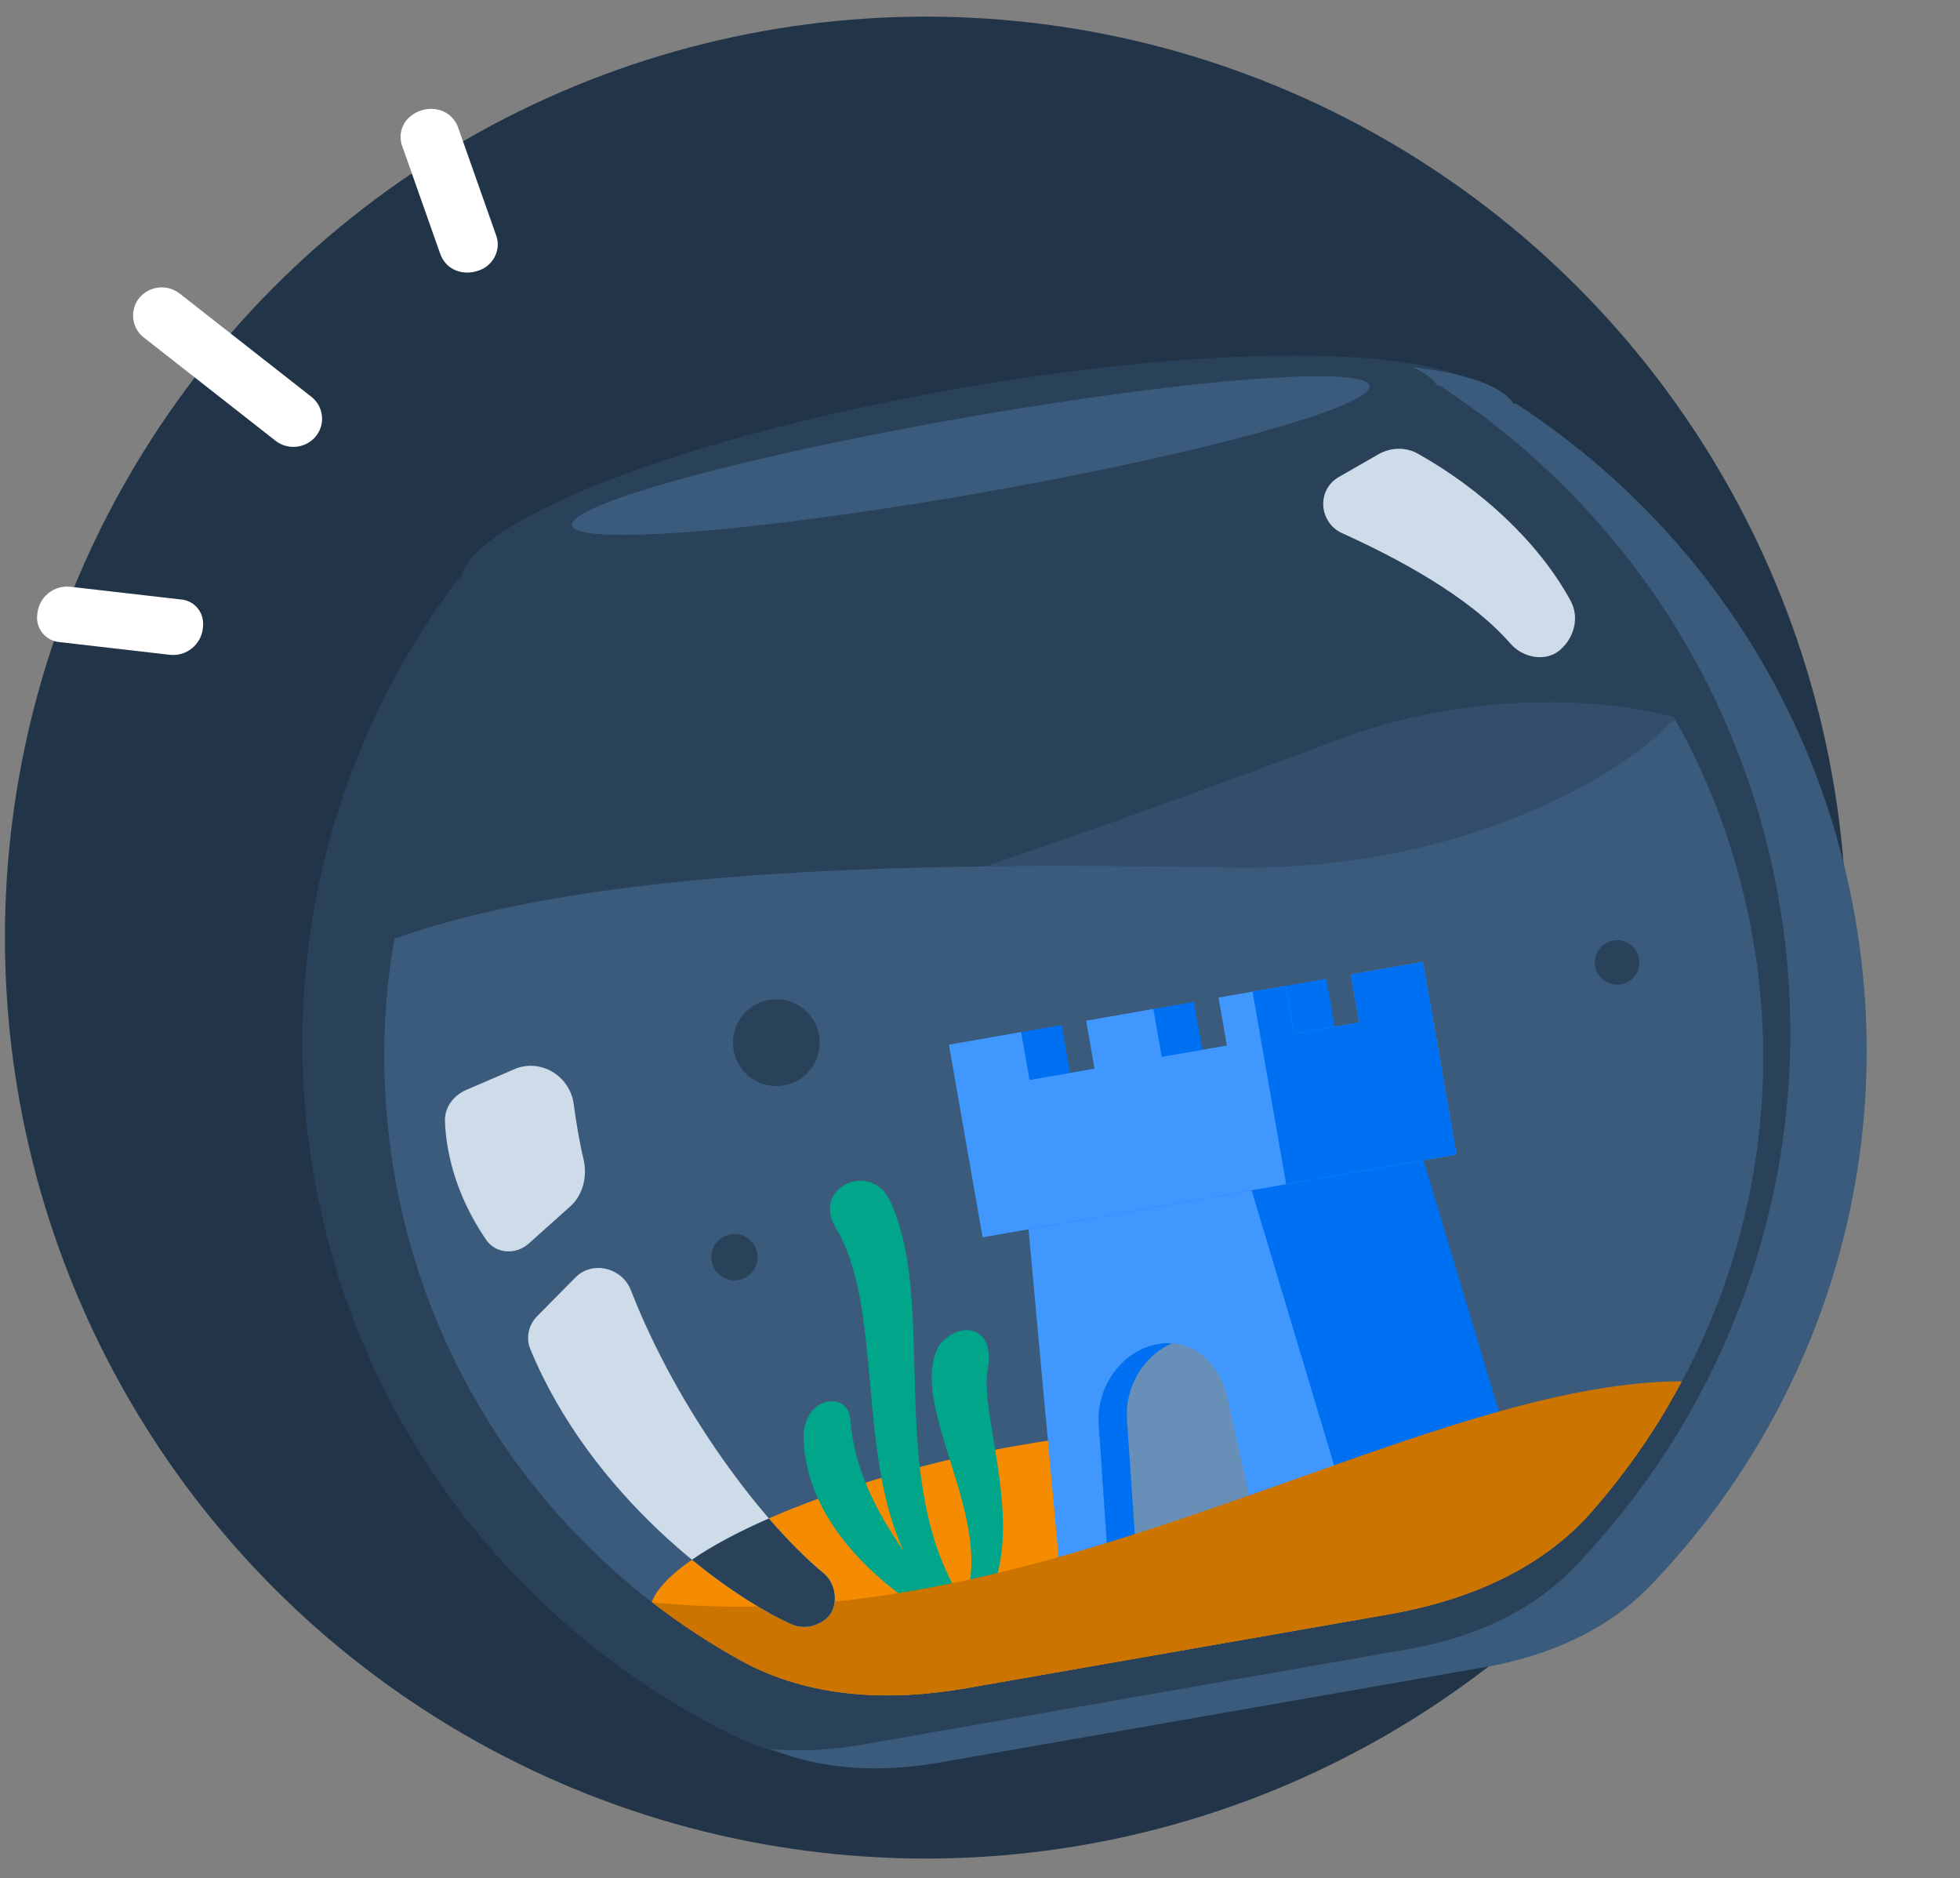 <svg width="167" height="160" viewBox="0 0 167 160" fill="none" xmlns="http://www.w3.org/2000/svg">
<rect x="0" y="0" width="167" height="160" fill="#808080" stroke="none"/>
<circle cx="78.877" cy="79.873" r="78.457" fill="#223548"/>
<path fill-rule="evenodd" clip-rule="evenodd" d="M39.275 49.194C40.428 44.123 58.683 37.112 81.711 33.086C104.738 29.061 124.29 29.463 127.094 33.842L127.269 33.812C142.025 43.408 152.908 58.873 156.178 77.579C159.936 99.075 152.784 119.955 138.711 134.543C134.991 138.399 129.92 140.54 124.642 141.463L78.094 149.6C72.816 150.522 67.319 150.229 62.512 147.864C44.324 138.915 30.513 121.699 26.755 100.203C23.485 81.497 28.476 63.257 39.102 49.224L39.275 49.194Z" fill="#2A4259"/>
<path fill-rule="evenodd" clip-rule="evenodd" d="M65.692 149.008C70.177 150.833 75.167 151.002 79.975 150.162L126.523 142.024C131.801 141.102 136.872 138.961 140.592 135.105C154.665 120.517 161.817 99.637 158.059 78.141C154.789 59.434 143.906 43.969 129.15 34.373L128.975 34.404C127.988 32.863 124.929 31.815 120.375 31.278C121.371 31.731 122.082 32.262 122.47 32.868L122.645 32.838C137.401 42.434 148.284 57.899 151.554 76.605C155.312 98.101 148.16 118.981 134.087 133.57C130.367 137.425 125.296 139.566 120.018 140.489L73.47 148.626C70.894 149.076 68.267 149.237 65.692 149.008Z" fill="#3B5B7C"/>
<path fill-rule="evenodd" clip-rule="evenodd" d="M142.611 61.096C136.466 59.429 125.228 58.805 114.067 62.995C94.257 70.431 54.789 84.766 41.494 84.756C38.759 84.754 35.868 84.675 32.994 84.548C32.52 89.635 32.708 94.869 33.63 100.143C36.816 118.369 48.085 133.153 63.11 141.455C68.913 144.661 75.76 144.964 82.292 143.822L118.379 137.513C124.91 136.372 131.249 133.765 135.62 128.779C146.937 115.873 152.523 98.142 149.337 79.917C148.147 73.11 145.83 66.784 142.611 61.096Z" fill="#324E6B"/>
<path fill-rule="evenodd" clip-rule="evenodd" d="M142.752 61.344C142.604 61.432 142.456 61.521 142.308 61.609C136.812 67.238 122.812 74.201 105.198 73.907C78.948 73.469 51.145 73.748 33.605 79.971C32.475 86.47 32.43 93.271 33.631 100.143C36.817 118.369 48.087 133.153 63.111 141.455C68.915 144.661 75.762 144.963 82.293 143.822L118.38 137.513C124.912 136.372 131.25 133.764 135.621 128.779C146.938 115.872 152.524 98.142 149.338 79.916C148.166 73.209 145.898 66.968 142.752 61.344Z" fill="#3B5B7C"/>
<path fill-rule="evenodd" clip-rule="evenodd" d="M142.219 119.616L141.376 119.547C137.618 120.615 131.183 120.654 123.167 120.702C112.845 120.764 99.901 120.842 86.68 123.154C72.236 125.679 57.366 131.732 55.532 136.47C57.925 138.322 60.46 139.989 63.111 141.454C68.914 144.661 75.761 144.963 82.292 143.821L118.38 137.513C124.911 136.371 131.25 133.764 135.621 128.779C138.108 125.942 140.318 122.873 142.219 119.616Z" fill="#F58B00"/>
<path fill-rule="evenodd" clip-rule="evenodd" d="M99.574 133.792L130.17 128.443L121.209 98.573L96.736 102.851L99.574 133.792Z" fill="#0070F3"/>
<path fill-rule="evenodd" clip-rule="evenodd" d="M90.448 135.388L115.522 131.004L106.561 101.134L87.61 104.447L90.448 135.388Z" fill="#4098FF"/>
<path fill-rule="evenodd" clip-rule="evenodd" d="M98.656 114.502C95.603 115.035 93.348 118.143 93.62 121.443L94.406 132.966L107.181 130.732L104.674 119.51C104.098 116.216 101.708 113.968 98.656 114.502Z" fill="#688FB7"/>
<path fill-rule="evenodd" clip-rule="evenodd" d="M99.87 114.434C97.448 115.462 95.796 118.169 96.03 121.021L96.817 132.543L107.18 130.732L107.18 130.732L94.405 132.965L93.619 121.442C93.348 118.142 95.603 115.035 98.655 114.501C99.073 114.428 99.479 114.407 99.87 114.434Z" fill="#0070F3"/>
<path fill-rule="evenodd" clip-rule="evenodd" d="M80.041 114.598C77.142 119.582 85.019 129.55 82.109 136.559C75.234 126.049 80.08 111.063 75.738 102.097C73.989 98.92 69.184 101.242 71.199 104.57C75.24 111.241 73.002 123.57 76.996 132.149C74.512 128.502 72.835 125.166 72.451 121.033C72.433 118.548 68.565 118.726 68.46 122.393C68.622 129.082 73.893 134.183 78.925 137.398L80.593 137.107L82.001 136.861L82.261 136.815L83.996 136.512C87.467 130.526 83.608 121.056 84.11 116.908C84.997 112.872 81.718 112.442 80.041 114.598Z" fill="#00A58A"/>
<path fill-rule="evenodd" clip-rule="evenodd" d="M114.581 87.313L113.721 87.463L113.007 83.378L107.28 84.379L107.994 88.464L102.442 89.435L101.728 85.35L96.003 86.351L96.717 90.436L91.176 91.404L90.462 87.319L84.311 88.394L87.18 104.801L116.735 99.635L114.581 87.313Z" fill="#0070F3"/>
<path fill-rule="evenodd" clip-rule="evenodd" d="M121.24 81.938L124.108 98.345L83.722 105.405L80.853 88.998L87.004 87.923L87.718 92.008L93.259 91.039L92.545 86.954L98.27 85.954L98.984 90.038L104.536 89.068L103.822 84.983L109.549 83.982L110.263 88.067L115.804 87.098L115.089 83.013L121.24 81.938Z" fill="#4098FF"/>
<path fill-rule="evenodd" clip-rule="evenodd" d="M109.587 100.883L106.719 84.477L109.549 83.982L110.263 88.067L115.804 87.098L115.09 83.013L121.24 81.938L124.108 98.345L109.587 100.883Z" fill="#0070F3"/>
<path fill-rule="evenodd" clip-rule="evenodd" d="M143.308 117.673C133.703 117.702 122.628 121.64 110.531 125.941C94.107 131.78 75.799 138.29 56.727 136.599C56.331 136.564 55.949 136.533 55.578 136.506C57.959 138.344 60.478 139.999 63.113 141.455C68.916 144.662 75.763 144.964 82.294 143.822L118.382 137.514C124.913 136.372 131.251 133.765 135.623 128.779C138.599 125.385 141.179 121.657 143.308 117.673Z" fill="#CC7400"/>
<ellipse cx="82.712" cy="38.81" rx="34.491" ry="3.27" transform="rotate(-9.916 82.712 38.81)" fill="#3B5B7C"/>
<path fill-rule="evenodd" clip-rule="evenodd" d="M69.79 88.189C70.141 90.2 68.796 92.116 66.784 92.468C64.773 92.819 62.857 91.473 62.506 89.462C62.154 87.451 63.499 85.535 65.511 85.184C67.523 84.832 69.438 86.178 69.79 88.189Z" fill="#2A4259"/>
<path fill-rule="evenodd" clip-rule="evenodd" d="M64.525 106.757C64.713 107.831 63.995 108.854 62.921 109.042C61.847 109.23 60.824 108.511 60.636 107.437C60.448 106.363 61.167 105.34 62.241 105.152C63.315 104.964 64.337 105.683 64.525 106.757Z" fill="#2A4259"/>
<path fill-rule="evenodd" clip-rule="evenodd" d="M139.654 81.661C139.835 82.695 139.143 83.678 138.11 83.859C137.077 84.039 136.093 83.349 135.913 82.315C135.732 81.282 136.423 80.299 137.457 80.118C138.489 79.938 139.473 80.628 139.654 81.661Z" fill="#2A4259"/>
<path d="M45.184 114.927C50.335 127.397 61.798 135.858 67.457 138.376C68.38 138.787 69.43 138.602 70.253 138.016C71.514 137.118 71.37 134.993 70.173 134.011C65.106 129.853 57.801 120.305 53.754 109.913C53.004 107.989 50.481 107.359 49.029 108.828L45.768 112.126C45.036 112.866 44.787 113.965 45.184 114.927Z" fill="#CEDBE8"/>
<path d="M48.587 102.773L45.045 105.942C43.946 106.925 42.236 106.821 41.406 105.601C38.597 101.475 37.99 97.681 37.913 95.507C37.87 94.316 38.649 93.316 39.744 92.844L43.822 91.085C46.037 90.129 48.551 91.64 48.877 94.031C49.088 95.578 49.365 97.266 49.714 98.734C50.059 100.185 49.698 101.778 48.587 102.773Z" fill="#CEDBE8"/>
<path d="M133.819 51.174C131.056 46.101 126.082 41.603 120.797 38.643C119.75 38.057 118.475 38.109 117.435 38.706L114.069 40.639C112.164 41.733 112.361 44.523 114.364 45.427C118.885 47.467 125.166 50.767 128.685 54.819C129.762 56.06 131.735 56.433 132.961 55.339C134.15 54.278 134.581 52.574 133.819 51.174Z" fill="#CEDBE8"/>
<path fill-rule="evenodd" clip-rule="evenodd" d="M65.513 129.353C62.909 130.494 60.666 131.688 58.955 132.874C62.19 135.528 65.26 137.4 67.456 138.377C68.379 138.788 69.429 138.603 70.253 138.017C71.514 137.118 71.37 134.994 70.172 134.012C68.754 132.848 67.161 131.262 65.513 129.353Z" fill="#2A4259"/>
<path d="M34.674 10.195C34.41 10.504 34.234 10.879 34.165 11.28C34.095 11.68 34.136 12.092 34.281 12.472L37.498 21.596C38.03 23.105 39.563 23.477 40.746 23.06C41.236 22.907 41.663 22.599 41.964 22.183C42.264 21.766 42.421 21.263 42.411 20.75C42.399 20.502 42.349 20.257 42.264 20.024L39.046 10.9C38.913 10.497 38.673 10.137 38.353 9.859C38.032 9.581 37.642 9.394 37.224 9.32C36.76 9.236 36.282 9.273 35.835 9.426C35.389 9.579 34.989 9.844 34.674 10.195Z" fill="white"/>
<path d="M3.183 52.281C3.136 52.568 3.15 52.862 3.224 53.144C3.297 53.425 3.429 53.688 3.61 53.916C3.79 54.144 4.017 54.332 4.274 54.468C4.532 54.603 4.815 54.683 5.105 54.703L14.467 55.782C14.804 55.82 15.144 55.79 15.47 55.694C15.795 55.599 16.097 55.439 16.36 55.225C16.623 55.011 16.841 54.747 17 54.449C17.16 54.15 17.258 53.822 17.29 53.485C17.307 53.346 17.312 53.206 17.306 53.066C17.292 52.55 17.084 52.058 16.725 51.687C16.365 51.316 15.88 51.093 15.364 51.063L6.007 49.987C5.67 49.949 5.329 49.978 5.004 50.073C4.679 50.168 4.376 50.327 4.113 50.541C3.85 50.755 3.632 51.018 3.473 51.317C3.313 51.616 3.215 51.944 3.183 52.281Z" fill="white"/>
<path d="M11.354 27.139C11.386 27.455 11.483 27.762 11.638 28.039C11.793 28.317 12.004 28.56 12.256 28.753L23.48 37.551C23.986 37.943 24.623 38.124 25.259 38.056C25.895 37.989 26.48 37.678 26.893 37.189C27.273 36.734 27.469 36.153 27.441 35.56C27.424 35.218 27.334 34.885 27.177 34.581C27.019 34.278 26.798 34.011 26.528 33.801L15.304 25.003C14.796 24.609 14.155 24.427 13.515 24.496C12.876 24.564 12.288 24.878 11.875 25.371C11.674 25.616 11.524 25.898 11.434 26.202C11.344 26.506 11.317 26.825 11.354 27.139Z" fill="white"/>
</svg>
